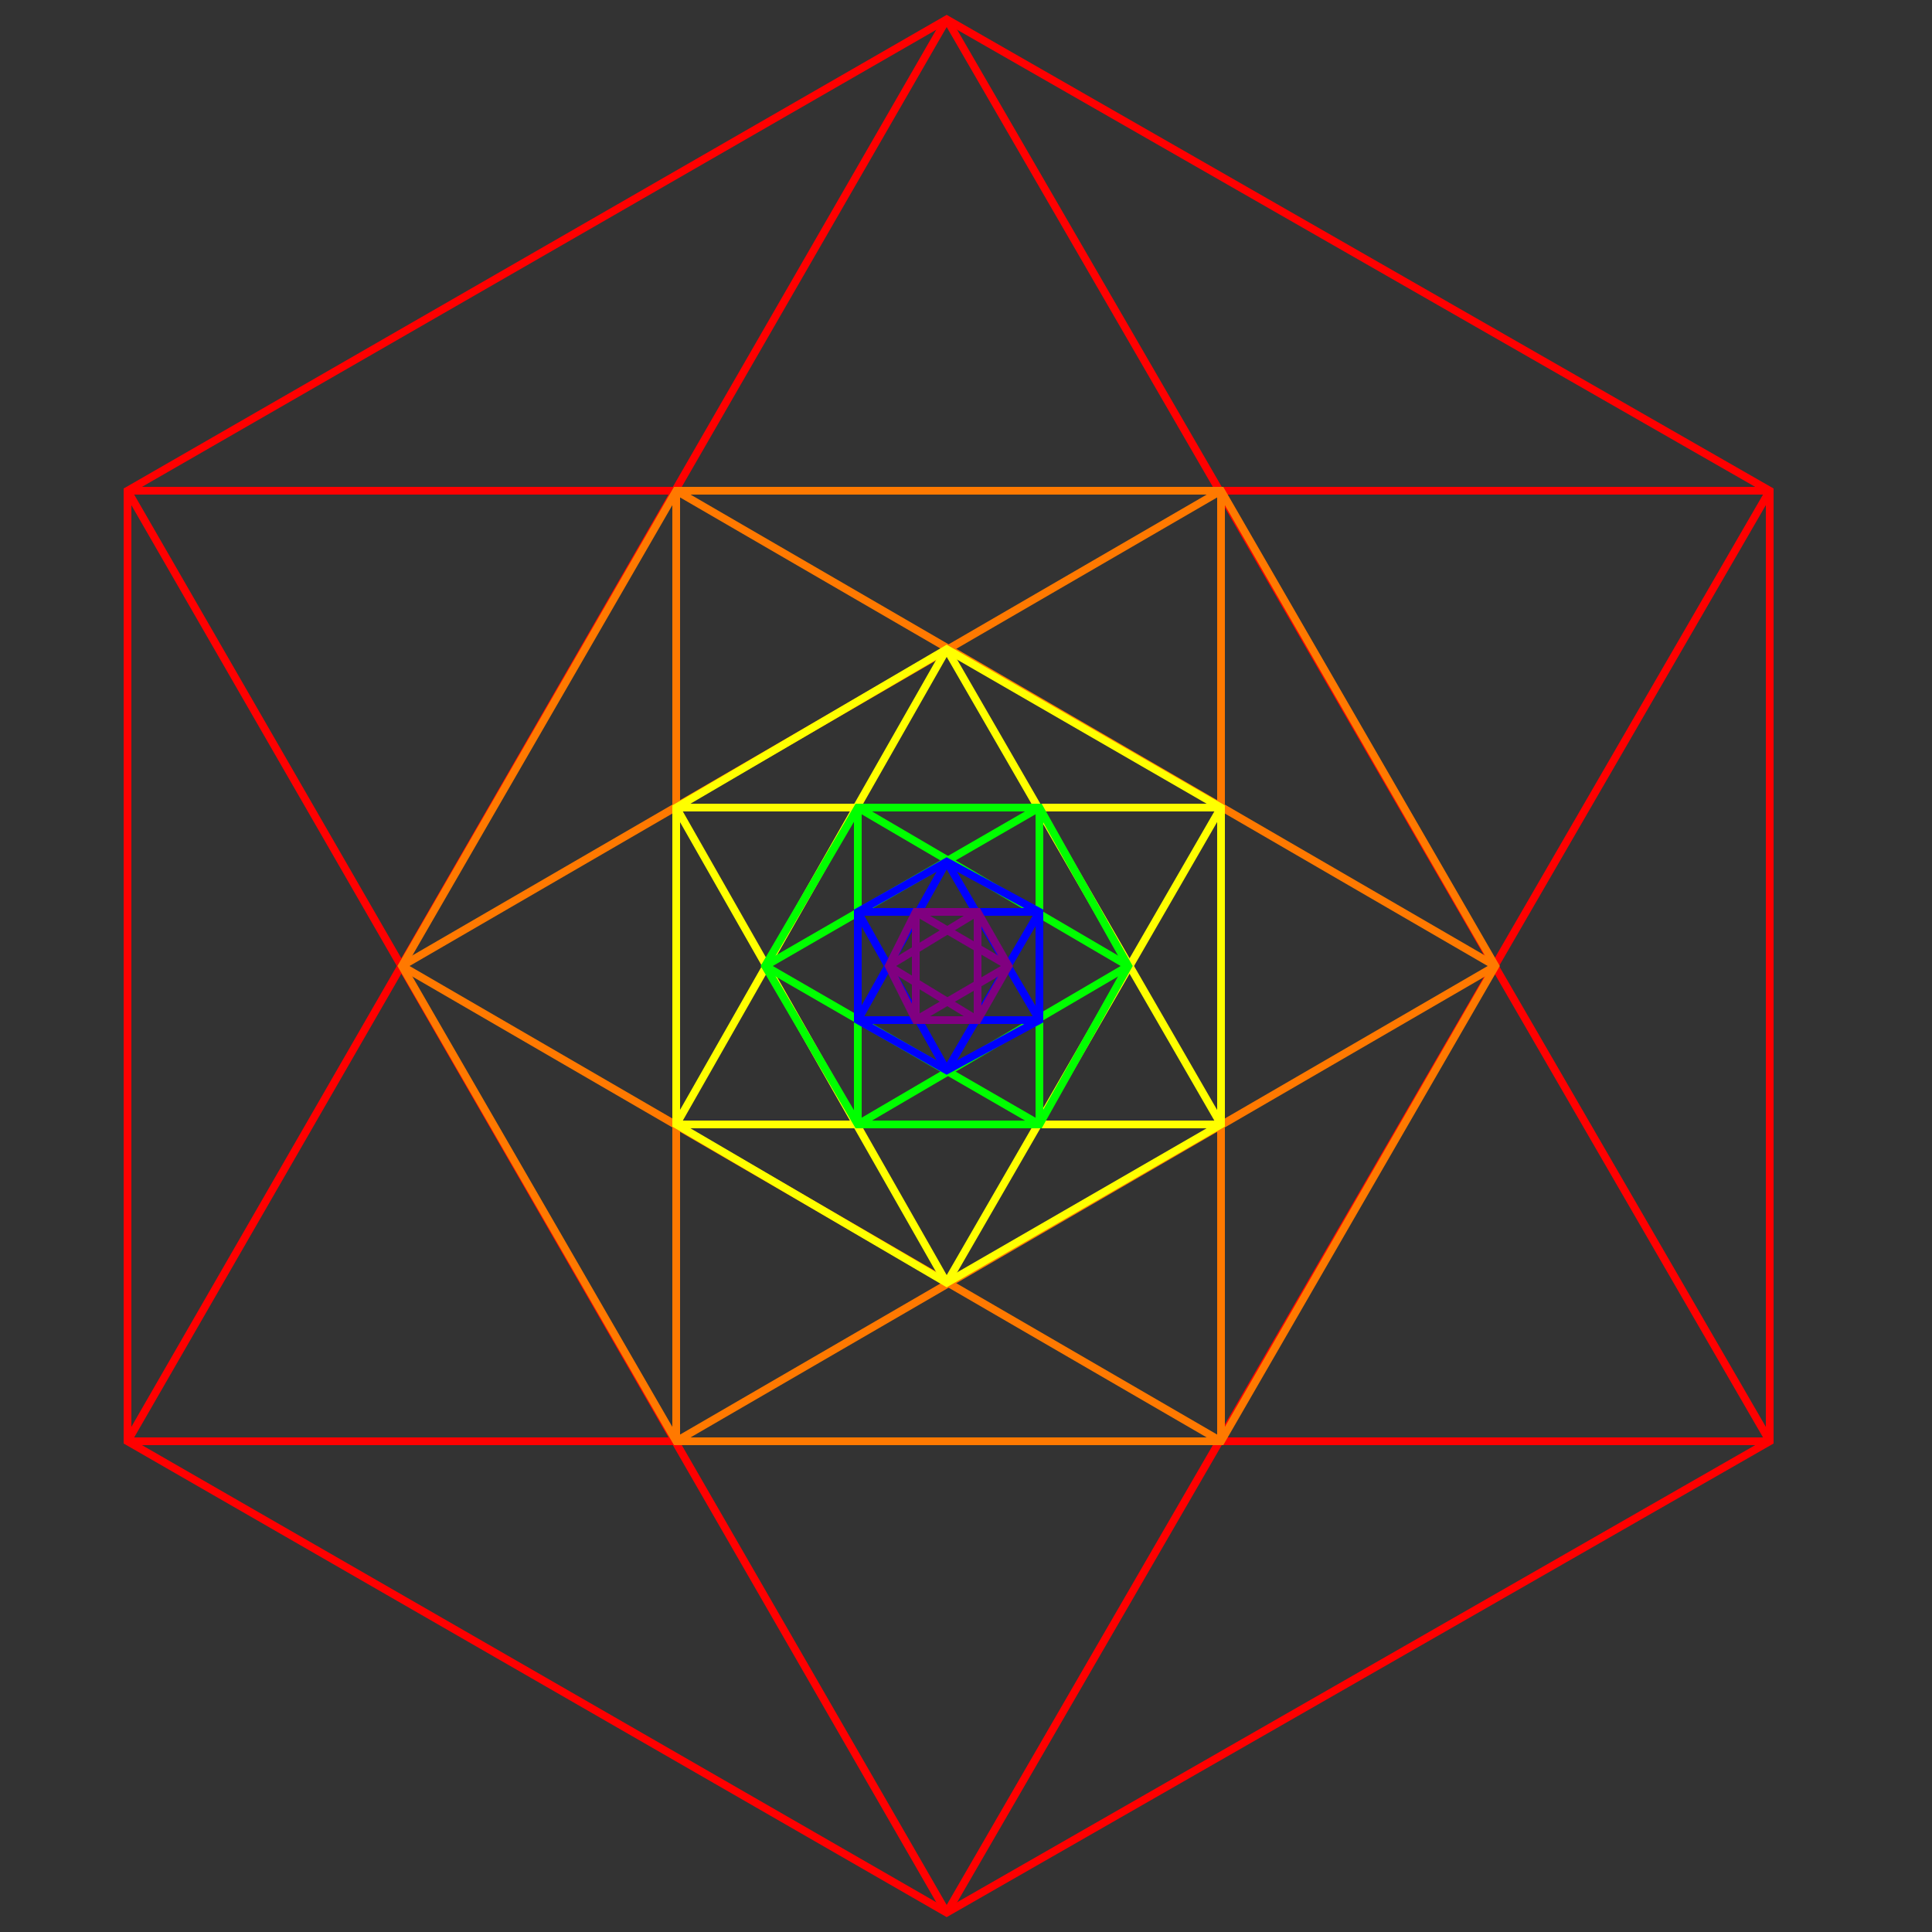 <svg width="500" height="500" viewbox = "0 0 500 500"  xmlns="http://www.w3.org/2000/svg">
<rect width="100%" height="100%" fill="#333333" stroke="none"/>
<!--<json>{
  "glyph": "0332,0332,0211,0211,0211,0211,0211,0332,0337,0336,0331,0336,0336,0333,0337,0337,0322,0337,0231,0323,0231,0324,0231,0325,0231,0326,0231,0327,0231,",
  "shapes": [
    "0220:0311,0305,0350,",
    "0221:0305,0350,0353,0311,",
    "0222:0220,0362,0203,0335,0203,0335,0335,0335,0335,0203,0335,0203,0363,0335,0335,0335,0335,0320,0362,0203,0335,0203,0335,0335,0335,0335,0203,0335,0203,0354,0335,0335,0335,0335,",
    "0223:0220,0362,0203,0335,0335,0203,0335,0335,0335,0203,0335,0335,0203,0363,0335,0335,0335,0320,0362,0203,0335,0335,0203,0335,0335,0335,0203,0335,0335,0203,0354,0335,0335,0335,",
    "0224:0304,0313,0336,0332,0335,0337,0305,0362,0203,0335,0335,0203,0335,0335,0203,0335,0335,0203,0335,0335,0203,0354,0335,0335,0336,0330,0304,0334,0337,",
    "0225:0304,0200,0311,0350,0334,0343,0335,0330,0336,0331,0304,0335,",
    "0226:0225,0225,0225,0225,0225,0225,0225,0225,0330,0332,0337,0337,0337,0330,0337,0332,0331,0337,0331,0337,0337,0333,0337,0336,0332,0337,0313,",
    "0227:0304,0313,0335,0336,0336,0366,0337,0337,0336,0332,0335,0335,0336,0331,0367,0366,0335,0335,0331,0337,0332,0336,0367,0334,0337,0337,0331,",
    "0230:0313,0304,0201,0335,0335,0306,0350,0335,0336,0336,0362,0203,0334,0334,0334,0334,0203,0334,0334,0334,0334,0203,0363,0335,0337,0337,0304,0313,",
    "0231:0306,0362,0203,0335,0203,0335,0203,0335,0203,0335,0203,0335,0203,0354,0335,0350,0335,0312,0337,0201,0335,0335,0335,0335,0201,0335,0335,0335,0335,0201,0335,0336,0331,0335,0337,0201,0335,0335,0335,0335,0201,0335,0335,0335,0335,0201,0335,0335,0335,0335,0336,0336,0330,0305,",
    "0232:0331,0306,0350,0334,0337,0330,0335,0335,0306,",
    "0233:0231,0231,0231,0232,0232,0232,",
    "0234:",
    "0235:",
    "0236:",
    "0237:",
    "0240:0341,0336,0333,",
    "0241:0332,0337,",
    "0242:0336,0334,0336,0362,0203,0335,0203,0334,0203,0335,0350,0310,0335,0337,0203,0203,0335,0335,0203,0203,0335,0335,0335,0336,0304,0313,0203,0334,0203,0335,0203,0354,0335,0337,0337,",
    "0243:",
    "0244:",
    "0245:",
    "0246:",
    "0247:",
    "01220:0333,0200,0336,0332,0336,0336,0330,0334,0337,0331,0337,0305,0311,0362,0203,0335,0350,0335,0337,0203,0335,0335,0335,0335,0203,0354,0331,0350,0335,0313,0336,0343,0335,0330,0334,0334,0334,0334,0334,0334,0336,0336,0334,0342,0335,0335,0335,0342,0334,0334,0334,0334,0334,0334,0337,0337,0330,0335,0335,0335,0335,0335,0335,0335,0335,0330,0335,0335,0335,0335,0336,0336,0342,0335,0335,0335,0342,0335,0335,0335,0337,0337,0330,0334,0334,0334,0334,0334,0334,0334,0334,0337,0311,0330,0334,0334,0334,0334,0334,0334,0336,0313,0304,0334,0336,0333,0336,0331,0337,0337,0333,0337,",
    "01221:0333,0200,0336,0330,0332,0336,0336,0336,0330,0332,0332,0332,0337,0331,0337,0337,0305,0311,0350,0362,0203,0335,0335,0335,0335,0337,0203,0335,0335,0335,0335,0336,0203,0354,0335,0335,0335,0334,0353,0350,0335,0313,0336,0343,0333,0336,0342,0334,0334,0342,0335,0335,0335,0337,0331,0334,0334,0330,0335,0336,0342,0335,0335,0342,0334,0334,0334,0337,0331,0337,0313,0304,0313,0336,0332,0336,0336,0332,0330,0337,0337,0337,0331,0337,0333,",
    "01222:0333,0200,0336,0332,0330,0336,0331,0331,0337,0322,0222,0313,0304,0333,0337,",
    "01223:0333,0200,0336,0330,0332,0336,0331,0326,0337,0223,0313,0304,0336,0331,0337,0333,0337,",
    "01224:0333,0200,0336,0330,0332,0224,0333,0331,0337,",
    "01225:0333,0200,0336,0330,0332,0336,0331,0333,0337,0225,0334,0330,0337,0331,0313,0336,0333,0331,0337,0337,",
    "01226:0333,0200,0336,0330,0332,0336,0331,0336,0333,0337,0337,0226,0313,0336,0331,0333,0336,0333,0337,0337,0337,",
    "01227:0333,0200,0336,0330,0332,0336,0331,0337,0227,0336,0331,0337,0333,0337,",
    "01230:0333,0200,0336,0330,0332,0331,0336,0330,0337,0230,0336,0330,0337,0333,0337,0331,",
    "01231:0333,0200,0336,0330,0332,0336,0336,0331,0332,0337,0231,0331,0306,0337,0334,0350,0335,0330,0335,0335,0313,0304,0331,0333,0333,0336,0333,0331,0337,0337,0337,",
    "01232:0333,0200,0336,0330,0332,0336,0333,0332,0231,0232,0313,0333,0304,0334,0336,0330,0337,0230,0331,0313,0304,0336,0331,0337,0335,0330,0337,0331,0336,0306,0350,0334,0334,0330,0335,0335,0304,0331,0333,0331,0333,0337,0337,",
    "01233:0333,0200,0336,0332,0337,0336,0330,0332,0336,0331,0333,0337,0332,0233,0331,0336,0330,0337,",
    "01234:0333,0200,0336,0330,0332,0332,0332,0336,0333,0337,0234,0333,0333,0333,0331,0336,0333,0331,0337,0337,0337,0210,0210,0337,0336,",
    "01235:0333,0200,0235,",
    "01236:0333,0200,0236,",
    "01237:0333,0200,0336,0330,0332,0332,0237,0331,0336,0332,0337,0337,",
    "01240:0333,0200,0336,0330,0332,0336,0240,0240,0240,0332,0337,0332,0337,0332,0337,0337,0333,0331,0337,",
    "01241:0333,0200,0336,0330,0332,0336,0333,0240,0240,0241,0241,0334,0336,0330,0337,0230,0335,0336,0333,0337,0337,0333,0331,0337,",
    "01242:0333,0200,0336,0330,0332,0336,0331,0337,0242,0333,0336,0331,0337,0337,",
    "01243:0333,0200,0336,0332,0332,0243,0337,",
    "01244:0333,0200,0332,0336,0330,0336,0336,0243,0243,0243,0243,0331,0331,0331,0331,0337,0337,0337,",
    "01245:0333,0200,0336,0332,0336,0331,0337,0245,0333,0336,0330,0337,0337,",
    "01246:0333,0200,0330,0332,0336,0331,0336,0332,0337,0246,0333,0333,0336,0333,0331,0331,0337,0337,",
    "01247:0333,0200,0336,0330,0332,"
  ],
  "x0rel": 0.5,
  "y0rel": 0.5,
  "unitrel": 0.125,
  "theta0": -1.570796,
  "width": 500,
  "height": 500,
  "scale": 1,
  "backgroundimage": "",
  "style": {
    "color0": "black",
    "fill0": "black",
    "line0": 2,
    "color1": "black",
    "fill1": "black",
    "line1": 5,
    "color2": "red",
    "fill2": "red",
    "line2": 2,
    "color3": "#FF7900",
    "fill3": "#FF7900",
    "line3": 2,
    "color4": "yellow",
    "fill4": "yellow",
    "line4": 2,
    "color5": "#00ff00",
    "fill5": "#00ff00",
    "line5": 2,
    "color6": "blue",
    "fill6": "blue",
    "line6": 2,
    "color7": "purple",
    "fill7": "purple",
    "line7": 2
  },
  "controlbuttons": [
    196,
    203,
    128,
    216,
    217,
    218,
    219,
    220,
    221,
    222,
    223,
    8,
    225,
    192,
    16,
    17,
    146,
    210,
    211,
    212,
    213,
    214,
    215,
    147,
    144,
    145,
    148,
    149,
    150,
    144,
    145,
    197,
    24,
    25,
    26,
    27,
    30,
    31,
    151,
    152,
    129
  ]
}</json>-->	<path d = "M33 373 L33 127 L245 5 L458 127 L458 373 L245 495 L33 373 Z" stroke = "#ff0000" stroke-width = "2" fill = "none" />    <line x1="33" y1="373" x2="245" y2="5" style="stroke:#ff0000;stroke-width:2" />
    <line x1="245" y1="5" x2="458" y2="373" style="stroke:#ff0000;stroke-width:2" />
    <line x1="458" y1="373" x2="33" y2="373" style="stroke:#ff0000;stroke-width:2" />
    <line x1="245" y1="495" x2="33" y2="127" style="stroke:#ff0000;stroke-width:2" />
    <line x1="33" y1="127" x2="458" y2="127" style="stroke:#ff0000;stroke-width:2" />
    <line x1="458" y1="127" x2="245" y2="495" style="stroke:#ff0000;stroke-width:2" />
	<path d = "M175 373 L104 250 L175 127 L316 127 L387 250 L316 373 L175 373 Z" stroke = "#ff7900" stroke-width = "2" fill = "none" />    <line x1="175" y1="373" x2="175" y2="127" style="stroke:#ff7900;stroke-width:2" />
    <line x1="175" y1="127" x2="387" y2="250" style="stroke:#ff7900;stroke-width:2" />
    <line x1="387" y1="250" x2="175" y2="373" style="stroke:#ff7900;stroke-width:2" />
    <line x1="316" y1="373" x2="104" y2="250" style="stroke:#ff7900;stroke-width:2" />
    <line x1="104" y1="250" x2="316" y2="127" style="stroke:#ff7900;stroke-width:2" />
    <line x1="316" y1="127" x2="316" y2="373" style="stroke:#ff7900;stroke-width:2" />
	<path d = "M245 332 L175 291 L175 209 L245 168 L316 209 L316 291 L245 332 Z" stroke = "#ffff00" stroke-width = "2" fill = "none" />    <line x1="245" y1="332" x2="175" y2="209" style="stroke:#ffff00;stroke-width:2" />
    <line x1="175" y1="209" x2="316" y2="209" style="stroke:#ffff00;stroke-width:2" />
    <line x1="316" y1="209" x2="245" y2="332" style="stroke:#ffff00;stroke-width:2" />
    <line x1="316" y1="291" x2="175" y2="291" style="stroke:#ffff00;stroke-width:2" />
    <line x1="175" y1="291" x2="245" y2="168" style="stroke:#ffff00;stroke-width:2" />
    <line x1="245" y1="168" x2="316" y2="291" style="stroke:#ffff00;stroke-width:2" />
	<path d = "M269 291 L222 291 L198 250 L222 209 L269 209 L292 250 L269 291 Z" stroke = "#00ff00" stroke-width = "2" fill = "none" />    <line x1="269" y1="291" x2="198" y2="250" style="stroke:#00ff00;stroke-width:2" />
    <line x1="198" y1="250" x2="269" y2="209" style="stroke:#00ff00;stroke-width:2" />
    <line x1="269" y1="209" x2="269" y2="291" style="stroke:#00ff00;stroke-width:2" />
    <line x1="292" y1="250" x2="222" y2="291" style="stroke:#00ff00;stroke-width:2" />
    <line x1="222" y1="291" x2="222" y2="209" style="stroke:#00ff00;stroke-width:2" />
    <line x1="222" y1="209" x2="292" y2="250" style="stroke:#00ff00;stroke-width:2" />
	<path d = "M269 264 L245 277 L222 264 L222 236 L245 223 L269 236 L269 264 Z" stroke = "#0000ff" stroke-width = "2" fill = "none" />    <line x1="269" y1="264" x2="222" y2="264" style="stroke:#0000ff;stroke-width:2" />
    <line x1="222" y1="264" x2="245" y2="223" style="stroke:#0000ff;stroke-width:2" />
    <line x1="245" y1="223" x2="269" y2="264" style="stroke:#0000ff;stroke-width:2" />
    <line x1="269" y1="236" x2="245" y2="277" style="stroke:#0000ff;stroke-width:2" />
    <line x1="245" y1="277" x2="222" y2="236" style="stroke:#0000ff;stroke-width:2" />
    <line x1="222" y1="236" x2="269" y2="236" style="stroke:#0000ff;stroke-width:2" />
	<path d = "M261 250 L253 264 L237 264 L230 250 L237 236 L253 236 L261 250 Z" stroke = "#800080" stroke-width = "2" fill = "none" />    <line x1="261" y1="250" x2="237" y2="264" style="stroke:#800080;stroke-width:2" />
    <line x1="237" y1="264" x2="237" y2="236" style="stroke:#800080;stroke-width:2" />
    <line x1="237" y1="236" x2="261" y2="250" style="stroke:#800080;stroke-width:2" />
    <line x1="253" y1="236" x2="253" y2="264" style="stroke:#800080;stroke-width:2" />
    <line x1="253" y1="264" x2="230" y2="250" style="stroke:#800080;stroke-width:2" />
    <line x1="230" y1="250" x2="253" y2="236" style="stroke:#800080;stroke-width:2" />
</svg>